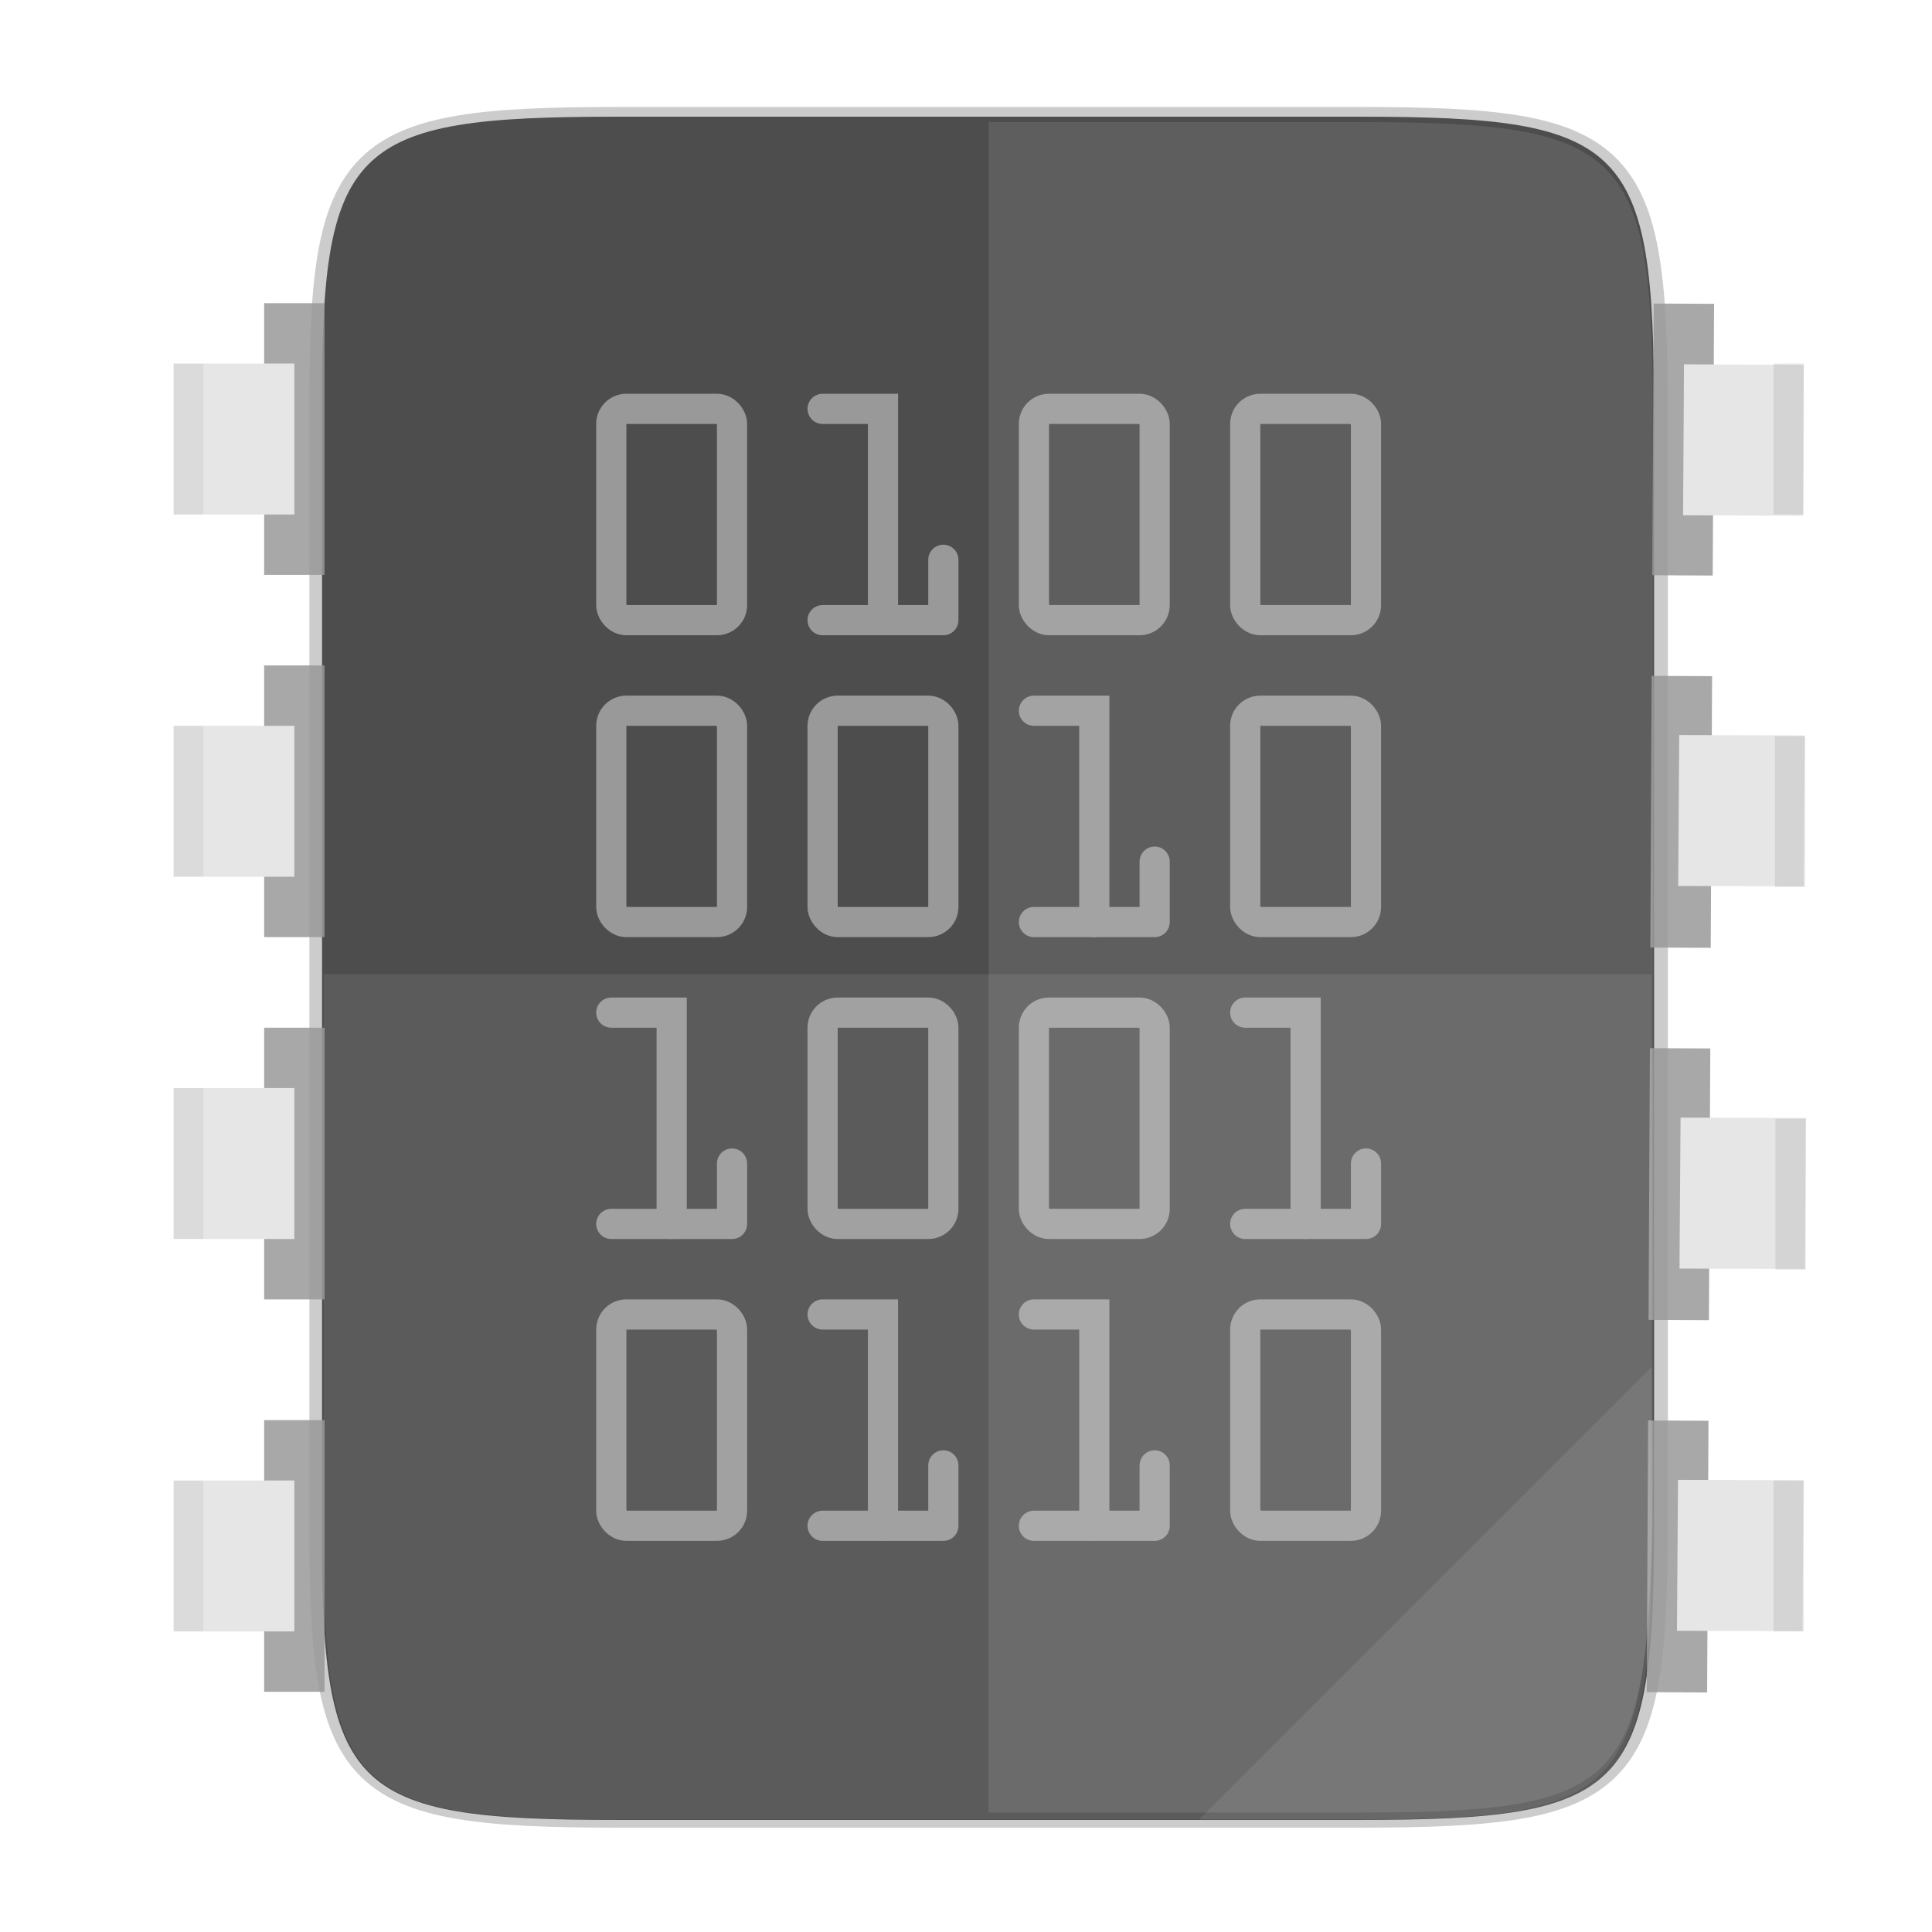 <svg height="256" viewBox="0 0 67.73 67.73" width="256" xmlns="http://www.w3.org/2000/svg" xmlns:xlink="http://www.w3.org/1999/xlink"><linearGradient id="a" gradientUnits="userSpaceOnUse" x1="88" x2="488" y1="88" y2="488"><stop offset="0" stop-opacity=".588"/><stop offset=".88" stop-opacity="0"/><stop offset="1"/></linearGradient><filter id="b" color-interpolation-filters="sRGB" height="1.088" width="1.106" x="-.053" y="-.044"><feGaussianBlur stdDeviation="8.48"/></filter><filter id="c" color-interpolation-filters="sRGB" height="1.022" width="1.026" x="-.013" y="-.011"><feGaussianBlur stdDeviation="2.12"/></filter><path d="m21.674 4.279c-9.338 0-10.343.959-10.298 10.317v19.315 19.315c-.046 9.357.959 10.317 10.298 10.317h25.969c9.338 0 10.298-.959 10.298-10.317v-19.315-19.315c0-9.357-.959-10.317-10.298-10.317z" fill="none" opacity=".2" stroke="#000" stroke-width="1.058"/><path d="m189.843 74c-70.593 0-78.189 7.251-77.843 77.987v146.013 146.013c-.346 70.736 7.25 77.987 77.843 77.987h196.314c70.593 0 76.007-7.274 77.843-77.987v-146.013-146.013c0-70.737-7.25-77.987-77.843-77.987z" filter="url(#c)" opacity=".1" transform="matrix(.132 0 0 .132 -3.439 -5.245)"/><path d="m189.843 74c-70.593 0-78.189 7.251-77.843 77.987v146.013 146.013c-.346 70.736 7.25 77.987 77.843 77.987h196.314c70.593 0 77.843-7.25 77.843-77.987v-146.013-146.013c0-70.737-7.25-77.987-77.843-77.987z" fill="url(#a)" filter="url(#b)" opacity=".3" transform="matrix(.132 0 0 .132 -3.439 -5.245)"/><path d="m21.617 63.801c-9.365 0-10.373-.966-10.327-10.394v-19.461-19.461c-.046-9.428.962-10.394 10.327-10.394h26.043c9.365 0 10.327.966 10.327 10.394v19.461 19.461c0 9.428-.962 10.394-10.327 10.394z" fill="#4d4d4d"/><g fill="none" stroke="#999" stroke-linecap="round" stroke-width="1.058"><rect height="7.408" rx=".529" stroke-linejoin="round" width="4.233" x="21.43" y="14.333"/><rect height="7.408" rx=".529" stroke-linejoin="round" width="4.233" x="36.246" y="14.333"/><rect height="7.408" rx=".529" stroke-linejoin="round" width="4.233" x="43.654" y="14.333"/><path d="m28.838 14.333h2.117v7.408"/><path d="m28.838 21.741h4.233v-2.117" stroke-linejoin="round"/><rect height="7.408" rx=".529" stroke-linejoin="round" width="4.233" x="21.43" y="24.916"/><path d="m36.246 24.916h2.117v7.408"/><path d="m36.246 32.324h4.233v-2.117" stroke-linejoin="round"/><rect height="7.408" rx=".529" stroke-linejoin="round" width="4.233" x="28.838" y="24.916"/><rect height="7.408" rx=".529" stroke-linejoin="round" width="4.233" x="43.654" y="24.916"/><rect height="7.408" rx=".529" stroke-linejoin="round" width="4.233" x="28.838" y="35.499"/><rect height="7.408" rx=".529" stroke-linejoin="round" width="4.233" x="36.246" y="35.499"/><rect height="7.408" rx=".529" stroke-linejoin="round" width="4.233" x="21.43" y="46.081"/><rect height="7.408" rx=".529" stroke-linejoin="round" width="4.233" x="43.654" y="46.081"/><path d="m28.838 46.081h2.117v7.408"/><path d="m28.838 53.489h4.233v-2.117" stroke-linejoin="round"/><path d="m21.43 35.499h2.117v7.408"/><path d="m21.43 42.907h4.233v-2.117" stroke-linejoin="round"/><path d="m43.654 35.499h2.117v7.408"/><path d="m43.654 42.907h4.233v-2.117" stroke-linejoin="round"/><path d="m36.246 46.081h2.117v7.408"/><path d="m36.246 53.489h4.233v-2.117" stroke-linejoin="round"/></g><path d="m9.26 10.629h2.117v9.525h-2.117z" fill="#999" opacity=".85" stroke-width=".3"/><path d="m7.143 12.746h3.175v5.291h-3.175z" fill="#e6e6e6" stroke-width=".205"/><path d="m6.085 12.746h1.058v5.291h-1.058z" fill="#d5d5d5" opacity=".85" stroke-width=".158"/><path d="m9.26 23.328h2.117v9.525h-2.117z" fill="#999" opacity=".85" stroke-width=".3"/><path d="m7.143 25.445h3.175v5.291h-3.175z" fill="#e6e6e6" stroke-width=".205"/><path d="m6.085 25.445h1.058v5.291h-1.058z" fill="#d5d5d5" opacity=".85" stroke-width=".158"/><path d="m9.26 36.028h2.117v9.525h-2.117z" fill="#999" opacity=".85" stroke-width=".3"/><path d="m7.143 38.144h3.175v5.291h-3.175z" fill="#e6e6e6" stroke-width=".205"/><path d="m6.085 38.144h1.058v5.291h-1.058z" fill="#d5d5d5" opacity=".85" stroke-width=".158"/><path d="m9.26 49.785h2.117v9.525h-2.117z" fill="#999" opacity=".85" stroke-width=".3"/><path d="m7.143 51.902h3.175v5.291h-3.175z" fill="#e6e6e6" stroke-width=".205"/><path d="m6.085 51.902h1.058v5.291h-1.058z" fill="#d5d5d5" opacity=".85" stroke-width=".158"/><path d="m-60.142-59.032h2.117v9.525h-2.117z" fill="#999" opacity=".85" stroke-width=".3" transform="matrix(-1 -.005 .005 -1 0 0)"/><path d="m-63.589-56.993h4.401v5.291h-4.401z" fill="#e6e6e6" stroke-width=".241" transform="matrix(-1 -.003 .007 -1 0 0)"/><path d="m-60.14-45.98h2.117v9.525h-2.117z" fill="#999" opacity=".85" stroke-width=".3" transform="matrix(-1 -.005 .005 -1 0 0)"/><path d="m-63.589-44.294h4.401v5.291h-4.401z" fill="#e6e6e6" stroke-width=".241" transform="matrix(-1 -.003 .007 -1 0 0)"/><path d="m-60.138-32.928h2.117v9.525h-2.117z" fill="#999" opacity=".85" stroke-width=".3" transform="matrix(-1 -.005 .005 -1 0 0)"/><path d="m-63.449-30.882h4.401v5.291h-4.401z" fill="#e6e6e6" stroke-width=".241" transform="matrix(-1 -.003 .007 -1 0 0)"/><path d="m-60.142-19.876h2.117v9.525h-2.117z" fill="#999" opacity=".85" stroke-width=".3" transform="matrix(-1 -.005 .005 -1 0 0)"/><path d="m-63.311-17.827h4.2v5.291h-4.2z" fill="#e6e6e6" stroke-width=".236" transform="matrix(-1 -.004 .006 -1 0 0)"/><path d="m62.174 12.746h1.058v5.291h-1.058z" fill="#999" opacity=".22" stroke-width=".158"/><path d="m62.223 25.805h1.058v5.291h-1.058z" fill="#999" opacity=".22" stroke-width=".158"/><path d="m62.241 39.217h1.058v5.291h-1.058z" fill="#999" opacity=".22" stroke-width=".158"/><path d="m62.174 51.902h1.058v5.291h-1.058z" fill="#999" opacity=".22" stroke-width=".158"/><path d="m34.659 4.279v59.264h12.985c9.338 0 10.055-.962 10.298-10.316v-19.315-19.315c0-9.357-.959-10.316-10.298-10.316z" fill="#fff" opacity=".1"/><g fill="#fff" transform="translate(-67.351 -3.742)"><path d="m78.697 37.895v19.315c-.046 9.357.959 10.316 10.298 10.316h25.969c9.338 0 10.055-.962 10.298-10.316v-19.315z" opacity=".08"/><path d="m109.387 67.527 15.874-15.874v5.949c-.014 8.994-1.006 9.926-10.1 9.926z" opacity=".08"/></g></svg>